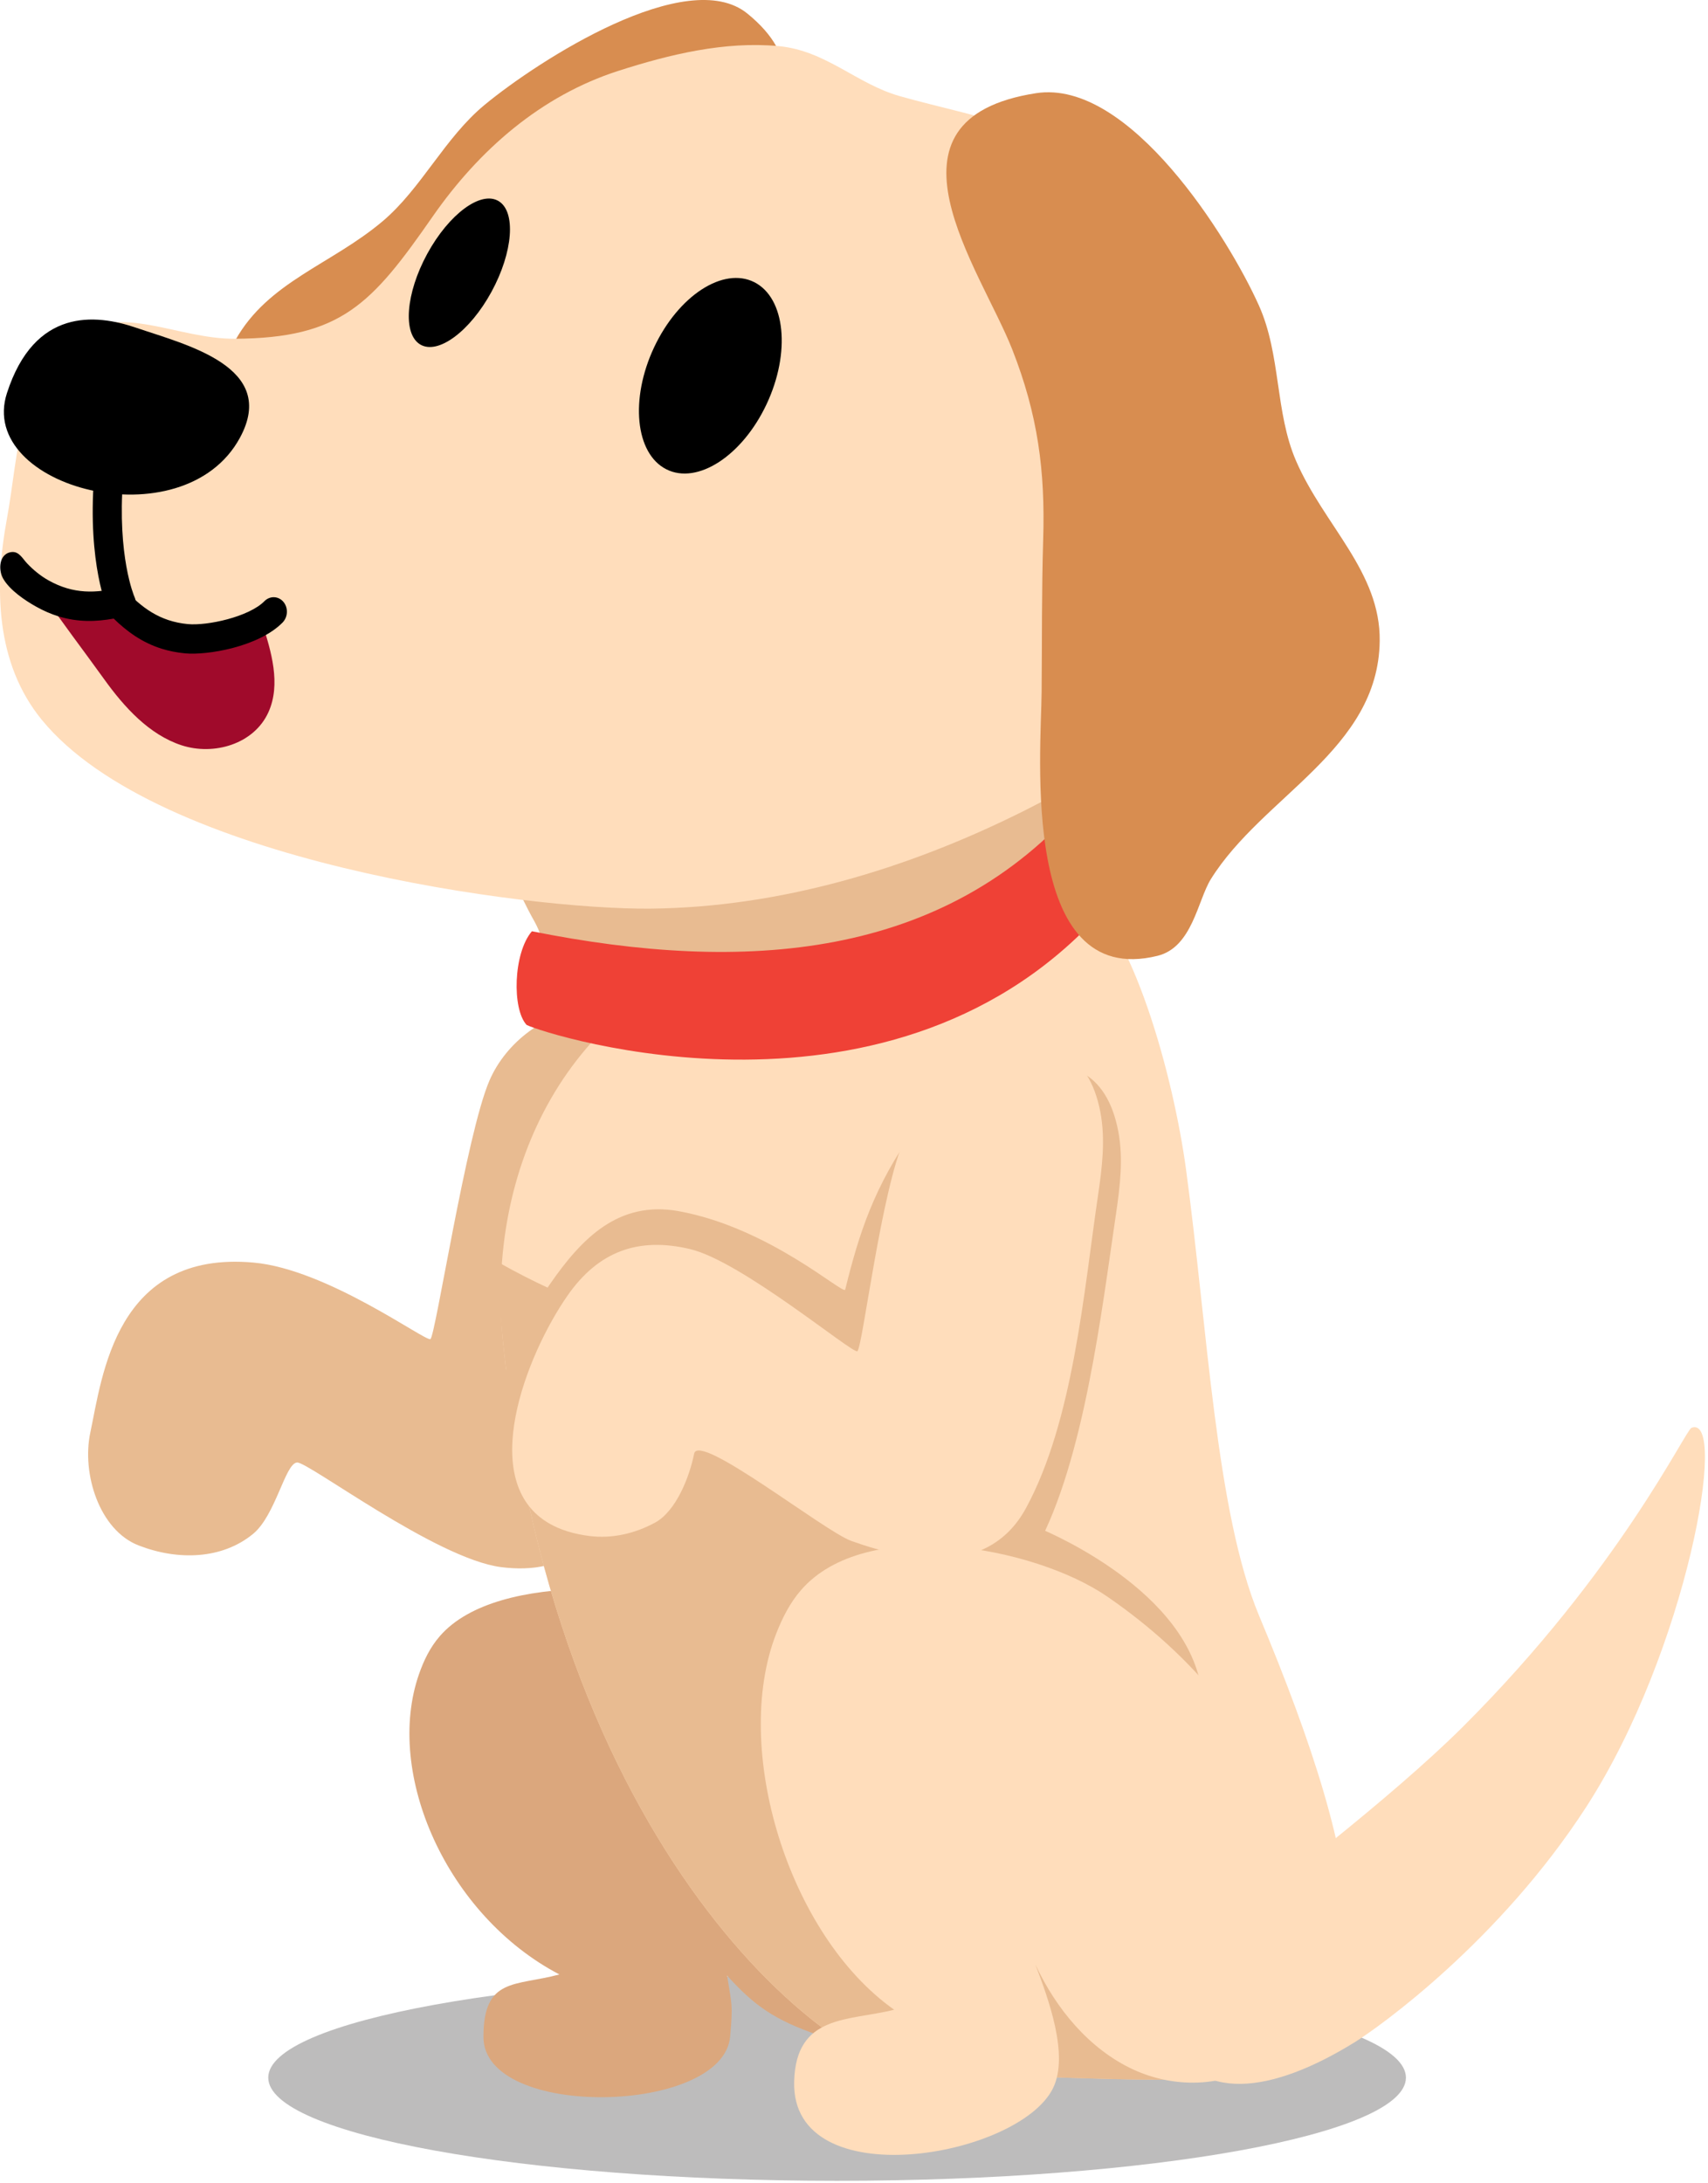 <svg width="162" height="207" viewBox="0 0 162 207" fill="none" xmlns="http://www.w3.org/2000/svg">
<path opacity="0.3" d="M133.349 196.983C133.349 202.385 109.195 206.763 79.4 206.763C49.597 206.763 25.443 202.385 25.443 196.983C25.443 191.578 49.597 187.2 79.4 187.2C109.194 187.2 133.349 191.578 133.349 196.983Z" fill="#231F20"/>
<path d="M128.481 193.631C120.696 198.441 113.482 199.587 110.662 192.862C110.626 192.777 110.602 192.685 110.574 192.595C108.429 185.741 112.61 185.448 118.626 180.634C119.77 179.718 131.898 170.553 138.774 163.694C153.616 148.887 159.85 135.598 160.435 135.37C163.965 133.995 160.014 156.532 150.45 171.319C142.222 184.039 130.812 192.191 128.481 193.631Z" fill="#FFDDBB"/>
<path d="M13.143 146.522C16.874 147.973 21.057 147.846 23.998 145.434C26.146 143.672 27.035 138.775 28.169 138.658C29.176 138.554 41.367 147.793 47.528 148.58C50.343 148.94 53.554 148.589 55.399 146.184C56.288 145.025 56.738 143.535 57.153 142.08C59.958 132.238 62.073 122.149 63.471 111.938C63.846 109.199 64.168 106.39 63.688 103.671C61.529 91.463 49.6 95.067 46.419 102.457C44.22 107.567 41.299 126.692 40.824 126.961C40.365 127.221 31.072 120.337 24.051 119.706C10.956 118.528 9.7 130.491 8.566 135.823C7.738 139.705 9.412 145.071 13.143 146.522Z" fill="#E8BB91"/>
<path d="M93.922 183.586C94.026 182.894 94.073 182.194 94.065 181.496C94.024 177.968 92.702 174.489 90.95 171.264C86.955 163.91 80.032 156.275 71.436 153.09C63.65 150.204 47.232 148.778 41.723 155.115C40.773 156.208 40.184 157.459 39.742 158.726C36.447 168.167 42.384 181.614 53.058 187.199C48.865 188.329 45.857 187.443 45.853 193.12C45.848 201.002 68.605 200.496 69.254 193.078C69.527 189.96 69.409 190.171 68.97 187.316C71.497 190.102 73.433 191.53 77.694 192.968C81.955 194.406 86.441 193.382 89.801 190.836C92.152 189.056 93.501 186.392 93.922 183.586Z" fill="#DBA77D"/>
<path d="M117.187 196.718C110.706 197.884 95.87 196.331 89.321 197.024C80.404 197.967 52.8 176.926 47.717 127.321C46.015 110.71 53.799 94.771 70.886 89.536C76.393 87.849 96.684 80.493 102.187 84.216C107.416 87.753 111.297 102.063 112.492 110.87C114.527 125.863 115.324 143.394 119.424 153.19C129.67 177.676 132.519 193.96 117.187 196.718Z" fill="#FFDDBB"/>
<path d="M112.904 197.124C113.463 193.925 113.117 190.54 111.869 187.544C110.577 184.443 108.448 181.802 106.615 179.001C96.046 162.849 95.67 142.189 91.493 123.227C90.963 120.82 89.957 114.973 88.303 116.768C85.893 119.383 73.776 134.644 47.285 119.69C47.102 119.587 47.449 124.705 47.717 127.323C52.8 176.928 80.405 197.969 89.321 197.026C94.675 196.459 105.567 197.41 112.904 197.124Z" fill="#E8BB91"/>
<path d="M50.411 142.161C51.421 142.735 52.677 143.14 54.217 143.33C56.354 143.593 58.52 143.085 60.412 142.056C62.399 140.974 63.587 138.379 65.455 137.47C67.385 136.531 69.996 139.018 71.713 140.045C74.065 141.453 76.438 142.869 79.031 143.797C84.984 145.928 92.157 147 95.596 140.671C100.076 132.429 101.079 120.144 102.424 111.024C102.809 108.412 91.257 100.796 86.78 107.038C82.879 112.478 81.457 117.032 80.165 122.27C80.029 122.82 73.016 116.411 64.391 114.835C58.63 113.783 55.123 117.486 52.179 121.726C48.271 127.35 43.458 138.204 50.411 142.161Z" fill="#E8BB91"/>
<path d="M53.831 146.276C54.841 146.85 56.097 147.255 57.637 147.445C59.774 147.708 61.94 147.2 63.832 146.17C65.819 145.089 67.007 142.493 68.875 141.584C70.804 140.645 73.416 143.132 75.132 144.159C77.485 145.567 79.857 146.983 82.45 147.911C88.403 150.042 94.907 153.025 98.346 146.696C102.826 138.453 104.497 124.257 105.843 115.138C106.228 112.526 106.559 109.849 106.065 107.257C103.847 95.617 90.807 102.627 87.539 109.674C85.28 114.546 84.946 120.104 83.654 125.342C83.518 125.892 83.325 126.501 82.837 126.757C82.366 127.005 81.796 126.828 81.309 126.615C76.67 124.592 73.385 119.726 68.482 118.551C63.576 117.376 58.454 120.428 55.509 124.667C51.603 130.293 46.878 142.32 53.831 146.276Z" fill="#E8BB91"/>
<path d="M98.346 144.799C98.346 144.799 111.989 150.165 113.865 159.659C113.865 159.659 100.211 148.446 95.081 148.423L98.346 144.799Z" fill="#E8BB91"/>
<path d="M122.39 173.211C119.221 164.371 113.345 157.108 105.033 151.38C98.089 146.596 82.079 143.672 75.954 150.782C74.898 152.008 74.185 153.439 73.617 154.896C69.384 165.753 74.746 183.438 84.808 190.542C80.52 191.637 75.475 190.928 75.323 197.38C75.066 208.309 96.647 204.588 99.879 197.974C101.41 194.84 99.444 189.529 98.203 186.249C100.186 190.513 103.354 194.284 107.451 196.195C111.548 198.106 116.608 197.923 120.21 195.13C122.731 193.175 126.639 185.064 122.39 173.211Z" fill="#FFDDBB"/>
<path d="M52.134 144.464C53.144 145.038 54.4 145.443 55.94 145.633C58.077 145.896 60.243 145.388 62.135 144.358C64.122 143.276 65.396 140.031 65.837 137.826C66.258 135.722 78.16 145.172 80.753 146.1C86.706 148.231 93.879 149.303 97.318 142.974C101.798 134.732 102.801 122.447 104.146 113.327C104.531 110.715 104.862 108.038 104.369 105.446C102.151 93.806 89.111 100.816 85.843 107.863C83.584 112.735 81.803 127.853 81.315 128.11C80.844 128.358 70.378 119.608 65.475 118.433C60.569 117.258 56.758 118.617 53.814 122.856C49.907 128.481 45.181 140.508 52.134 144.464Z" fill="#FFDDBB"/>
<path d="M102.795 76.357C103.54 68.987 101.189 58.032 101.47 50.135C101.713 43.295 103.496 34.003 100.533 27.649C97.93 22.065 90.826 18.247 85.243 16.544C78.315 14.431 70.927 14.445 63.696 14.868C57.93 15.206 49.545 16.048 45.953 21.357C42.187 26.922 41.078 35.544 40.105 42.06C38.756 51.091 38.013 60.581 40.281 69.531C41.234 73.291 43.956 75.769 46.207 78.933C47.97 81.411 49.169 84.691 50.686 87.354C51.848 89.394 52.021 92.39 53.578 94.174C58.066 99.316 68.009 98.196 73.866 97.138C80.164 96 86.471 94.226 91.811 90.699C98.833 86.059 102.132 82.921 102.795 76.357Z" fill="#E8BB91"/>
<path d="M102.535 76C89.625 90.98 70.643 92.341 50.45 88.293C48.677 90.36 48.552 95.681 49.952 97.177C51.798 98.093 85.041 108.751 104.896 86.008C104.896 86.008 105.38 82.926 104.519 80.117C103.617 77.172 102.535 76 102.535 76Z" fill="#EF4136"/>
<path d="M43.006 48.906C45.306 44.837 47.67 40.799 49.896 36.682C52.917 31.096 56.004 26.883 60.754 22.621C66.573 17.398 81.078 9.571 70.886 1.286C65.188 -3.347 51.092 5.704 45.959 9.946C42.175 13.073 39.976 17.861 36.292 20.976C31.415 25.092 25.437 26.697 22.327 32.247C17.427 40.99 23.18 48.941 22.895 57.528C22.824 59.736 21.028 63.665 23.007 65.647C30.844 73.507 40.288 53.717 43.006 48.906Z" fill="#D88D50"/>
<path d="M103.548 73.238C105.654 71.85 107.639 70.283 109.399 68.446C116.032 61.522 117.387 50.325 116.112 40.968C114.966 32.559 111.511 24.093 105.688 18.041C99.807 11.928 92.938 11.257 85.357 9.119C81.24 7.959 78.349 4.792 73.84 4.371C68.726 3.894 63.494 5.161 58.637 6.723C51.35 9.067 45.47 14.161 41.036 20.531C35.28 28.799 32.383 32.071 22.271 32.118C16.786 32.145 11.442 28.712 6.968 31.892C1.737 35.608 1.757 43.212 0.659 49.163C-0.57 55.824 -0.399 62.906 3.959 68.241C14.971 81.719 50.129 86.265 61.692 86.149C73.914 86.026 85.994 82.426 96.967 76.955C99.214 75.835 101.442 74.626 103.548 73.238Z" fill="#FFDDBB"/>
<path d="M72.705 38.327C70.399 43.224 66.143 45.985 63.197 44.492C60.254 43 59.738 37.82 62.043 32.923C64.35 28.025 68.605 25.265 71.549 26.757C74.493 28.249 75.011 33.429 72.705 38.327Z" fill="black"/>
<path d="M46.617 27.665C44.57 31.422 41.545 33.66 39.864 32.664C38.181 31.669 38.478 27.817 40.526 24.059C42.576 20.303 45.597 18.064 47.279 19.059C48.961 20.053 48.665 23.907 46.617 27.665Z" fill="black"/>
<path d="M22.758 41.502C17.379 51.422 -2.244 46.244 0.657 37.275C3.272 29.187 9.057 29.755 12.896 31.068C17.678 32.703 26.411 34.767 22.758 41.502Z" fill="black"/>
<path d="M9.866 64.378C11.804 67.079 14.161 69.655 17.209 70.657C20.257 71.659 24.098 70.571 25.471 67.501C26.649 64.866 25.747 61.76 24.835 59.008C22.67 59.905 20.377 60.567 18.056 60.495C15.734 60.423 13.369 59.551 11.771 57.754C11.524 57.476 11.281 57.167 10.945 57.032C10.486 56.848 9.979 57.032 9.506 57.171C7.654 57.716 6.059 57.317 4.275 56.816C4.738 56.947 5.226 58.014 5.493 58.387C5.964 59.045 6.44 59.698 6.918 60.349C7.902 61.691 8.895 63.025 9.866 64.378Z" fill="#A00A2B"/>
<path d="M0.573 52.528C0.719 52.427 0.897 52.36 1.108 52.339C1.805 52.268 2.133 52.949 2.558 53.403C3.15 54.033 3.87 54.618 4.606 55.029C6.973 56.351 9.098 56.266 11.501 55.678L11.532 55.569C11.557 55.597 11.585 55.624 11.612 55.653C11.648 55.644 11.684 55.636 11.721 55.628L11.69 55.737C13.412 57.618 15.154 58.917 17.815 59.171C19.654 59.346 23.601 58.492 25.079 56.999C25.6 56.472 26.407 56.502 26.88 57.061C27.354 57.623 27.315 58.502 26.795 59.029C24.51 61.339 19.641 62.144 17.557 61.945C16.749 61.869 16.009 61.716 15.327 61.503C13.449 60.914 12.021 59.849 10.784 58.65C9.135 58.944 7.394 59.015 5.516 58.426C4.832 58.212 4.134 57.913 3.416 57.51C2.382 56.932 0.928 55.958 0.305 54.869C-0.113 54.143 -0.097 52.986 0.573 52.528Z" fill="black"/>
<path d="M11.033 58.677C11.376 58.809 11.768 58.792 12.122 58.595C12.802 58.217 13.082 57.312 12.748 56.576C12.713 56.495 11.112 52.731 11.671 45.408C11.733 44.58 11.169 43.86 10.412 43.804C9.652 43.748 8.986 44.376 8.922 45.203C8.29 53.493 10.192 57.767 10.274 57.946C10.437 58.301 10.715 58.554 11.033 58.677Z" fill="black"/>
<path d="M98.796 65.623C98.838 60.812 98.797 55.997 98.943 51.177C99.145 44.641 98.44 39.311 96.004 33.116C93.02 25.523 82.414 11.291 98.267 8.835C107.127 7.462 116.552 22.597 119.405 28.964C121.51 33.657 120.922 39.07 122.93 43.702C125.59 49.826 130.948 54.227 130.862 60.779C130.727 71.096 119.785 75.44 114.854 83.34C113.586 85.37 113.097 89.806 109.79 90.622C96.696 93.853 98.748 71.311 98.796 65.623Z" fill="#D88D50"/>
</svg>
